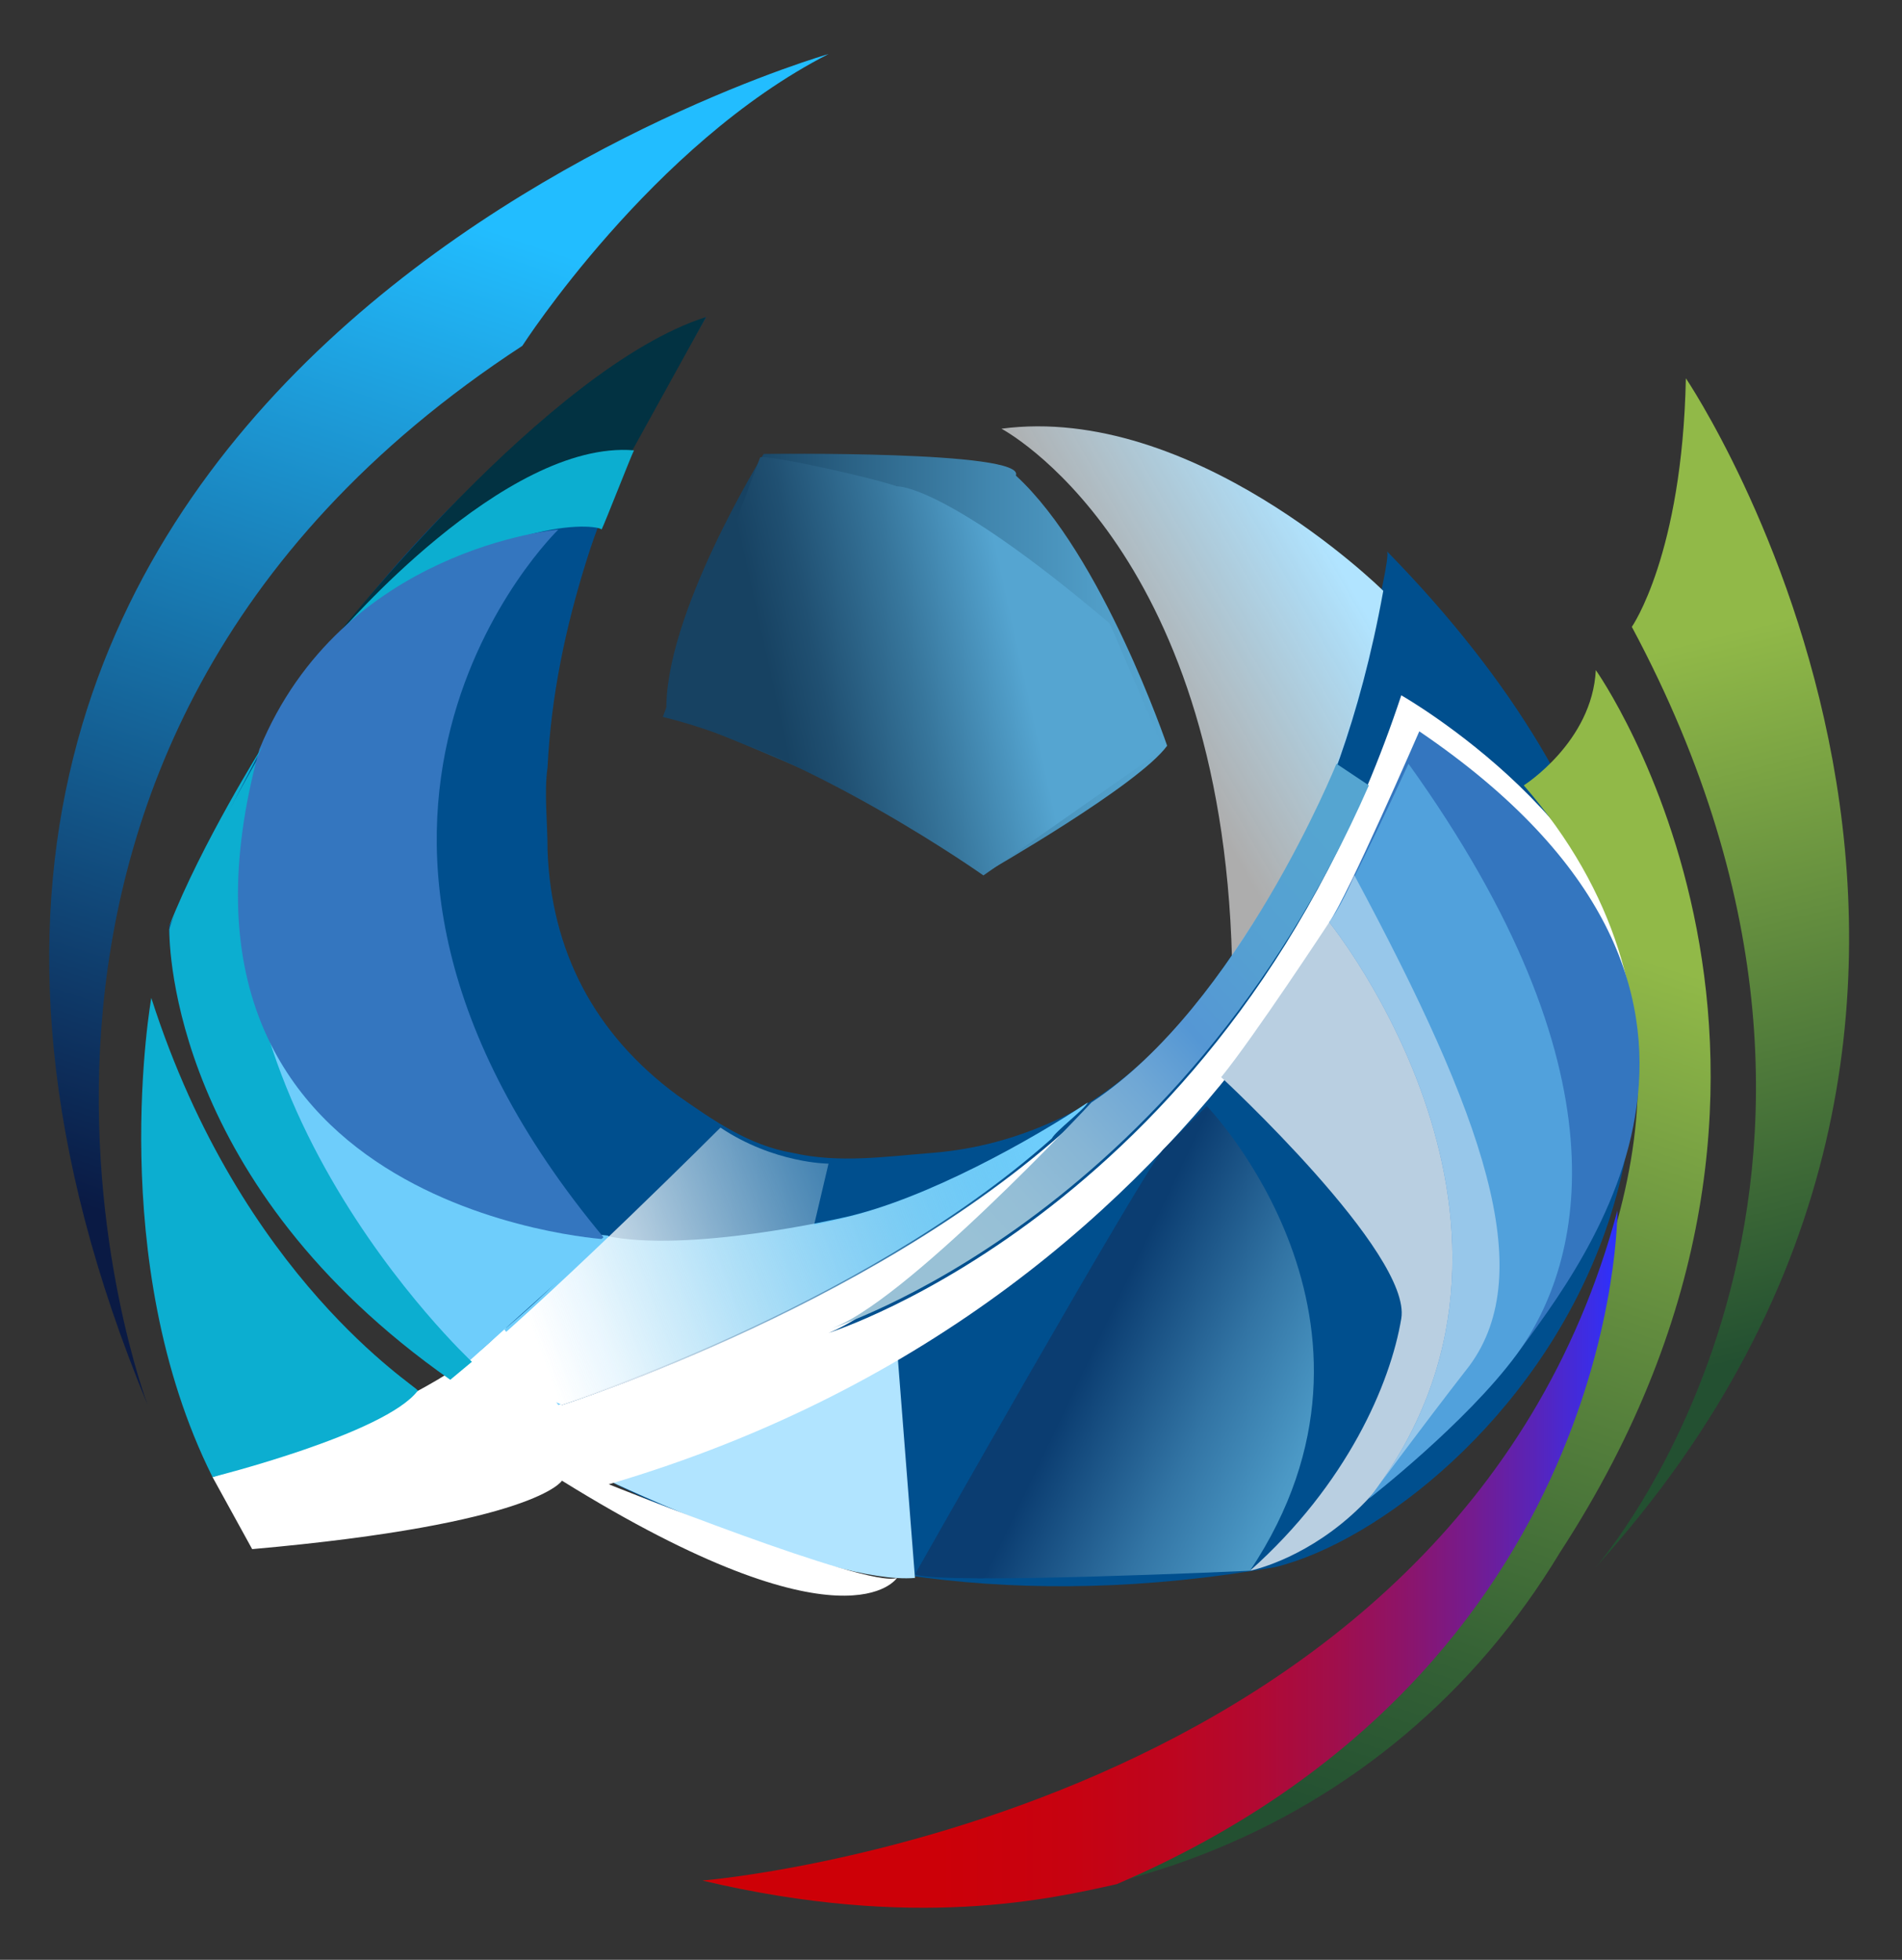 <?xml version="1.0" encoding="utf-8"?>
<!-- Generator: Adobe Illustrator 18.1.1, SVG Export Plug-In . SVG Version: 6.00 Build 0)  -->
<svg version="1.1" id="圖層_1" xmlns="http://www.w3.org/2000/svg" xmlns:xlink="http://www.w3.org/1999/xlink" x="0px" y="0px"
	 viewBox="0 0 52.8 54.4" enable-background="new 0 0 52.8 54.4" xml:space="preserve">
<rect x="0" y="0" width="52.8" height="54.4" fill="#333333" stroke="none"/>
<g>
	<linearGradient id="SVGID_1_" gradientUnits="userSpaceOnUse" x1="4.805" y1="34.317" x2="14.08" y2="6.511">
		<stop  offset="0" style="stop-color:#0A1A44"/>
		<stop  offset="1" style="stop-color:#22BDFF"/>
	</linearGradient>
	<path fill="url(#SVGID_1_)" d="M23,1.5c0,0-30.8,8.8-18.9,37.5c0,0-6.9-18.1,10.4-29.4C14.5,9.6,18.1,4,23,1.5z"/>
	<linearGradient id="SVGID_2_" gradientUnits="userSpaceOnUse" x1="48.992" y1="37.607" x2="44.175" y2="18.494">
		<stop  offset="0" style="stop-color:#235031"/>
		<stop  offset="1" style="stop-color:#91B948"/>
	</linearGradient>
	<path fill="url(#SVGID_2_)" d="M46.8,10.5c0,0,11.7,17.3-2.5,33c0,0,9.3-10.6,1-26.1C45.3,17.4,46.7,15.4,46.8,10.5z"/>
	<path fill="#004F8E" d="M19.6,8.8c0,0-9.4,4.2-14.9,16.9c0,0-0.1,4.3,3.9,8.9c4,4.5,12.4,11.4,26.8,8.9c5.7-1.4,17.5-13.5,3.1-28.2
		c0.1,0.1-0.3,1.7-0.3,1.8c-0.3,1.6-0.7,3.1-1.3,4.6c-0.7,1.8-1.8,3.5-2.9,5.1c-1.2,1.7-2.7,3.4-4.7,4.3c-1.1,0.5-2.2,0.8-3.4,0.9
		c-1.3,0.1-2.6,0.3-3.9,0c-1.2-0.2-2.2-0.9-3.2-1.6c-2.3-1.7-3.5-4-3.6-6.8c0-0.8-0.1-1.6,0-2.3c0.1-2,0.5-3.9,1.1-5.8
		c0.5-1.6,1.3-3.2,2.1-4.7C18.8,10.2,19.2,9.5,19.6,8.8C19.6,8.8,19.6,8.8,19.6,8.8z"/>
	<path fill="#B1E4FF" d="M24.9,37.4l-8,3.7c0,0,6.1,2.9,8.5,2.7L24.9,37.4z"/>
	<path fill="#FFFFFF" d="M5.9,41c0,0,6.7-2.2,8.1-4.2l1.6,2.2c0,0,9.2-2.9,14.7-8.3c0,0-5,5.4-7.3,6.3c0,0,11.2-3.5,15.9-17.7
		c0,0,6.5,3.7,6.6,8.9c0,0-4.5-6.4-6.1-7.8c0,0-4.5,15.5-22.5,20.8c0,0,7.2,2.9,8,2.6c0,0-1.4,2.2-9.3-2.7c0,0-0.7,1.2-8.6,1.9
		L5.9,41z"/>
	<path fill="#0CAED0" d="M4.2,27.7c0,0-1.3,7.3,1.7,13.3c0,0,4.8-1.2,5.7-2.4C11.6,38.5,6.7,35.5,4.2,27.7z"/>
	<path fill="#6ECDFB" d="M7.1,28c0,0,2.8,5.7,9.8,6.3L13,37.8C13,37.8,7.1,31.5,7.1,28z"/>
	<linearGradient id="SVGID_3_" gradientUnits="userSpaceOnUse" x1="31.515" y1="48.713" x2="39.585" y2="24.558">
		<stop  offset="0" style="stop-color:#235031"/>
		<stop  offset="0.206" style="stop-color:#346135"/>
		<stop  offset="0.614" style="stop-color:#618B3E"/>
		<stop  offset="1" style="stop-color:#91B948"/>
	</linearGradient>
	<path fill="url(#SVGID_3_)" d="M44.3,18.6c0,0,7.8,11-1,24.5c-4.7,7.8-13.8,11.5-23.8,9.1c0,0,16-1.1,23.3-13.2
		c2.5-4.8,4.7-11.2-0.5-17.2C42.3,21.8,44.2,20.6,44.3,18.6z"/>
	<path fill="#0CAED0" d="M13.1,37.8c0,0-8.5-7.9-5.8-17c0,0-2.5,4.4-2.6,5c0,0.5,0.1,7.1,7.8,12.5L13.1,37.8z"/>
	<path fill="none" d="M34.1,29.9c0,0,4.4,4.3,4.9,5.8c0,0-0.5,6.1-4.1,7.7c0,0-6.6,0.6-9.4,0.5c0,0,0.1-4.3-0.5-6.6
		C24.9,37.4,31.1,34,34.1,29.9z"/>
	<path fill="#B9CFE1" d="M36.9,25.6c0,0-2.1,3.2-3,4.3c0,0,5.3,4.9,5,6.7c-0.3,1.8-1.5,4.6-4.2,7c0,0,5.6-1.1,5.7-9
		C40.8,28.2,36.9,25.6,36.9,25.6z"/>
	<linearGradient id="SVGID_4_" gradientUnits="userSpaceOnUse" x1="19.495" y1="43.238" x2="44.932" y2="43.238">
		<stop  offset="0" style="stop-color:#CE0006"/>
		<stop  offset="0.258" style="stop-color:#CC0008"/>
		<stop  offset="0.396" style="stop-color:#C70210"/>
		<stop  offset="0.506" style="stop-color:#BE051E"/>
		<stop  offset="0.601" style="stop-color:#B20931"/>
		<stop  offset="0.687" style="stop-color:#A10E4A"/>
		<stop  offset="0.765" style="stop-color:#8D1469"/>
		<stop  offset="0.839" style="stop-color:#751B8E"/>
		<stop  offset="0.908" style="stop-color:#5924B8"/>
		<stop  offset="0.971" style="stop-color:#3B2DE7"/>
		<stop  offset="1" style="stop-color:#2B32FF"/>
	</linearGradient>
	<path fill="url(#SVGID_4_)" d="M44.9,33.6c0,0,0.1,12.7-13.9,18.7c-1.8,0.4-5.6,1.3-11.5-0.1C19.5,52.2,40.4,50.5,44.9,33.6z"/>
	<path fill="#023242" d="M9.3,17.7c0,0,5.9-7.5,10.3-8.9l-2.1,3.8L9.3,17.7z"/>
	<linearGradient id="SVGID_5_" gradientUnits="userSpaceOnUse" x1="18.444" y1="18.39" x2="32.323" y2="18.39">
		<stop  offset="0.163" style="stop-color:#174262"/>
		<stop  offset="0.366" style="stop-color:#2A6184"/>
		<stop  offset="0.647" style="stop-color:#4186AE"/>
		<stop  offset="0.868" style="stop-color:#509DC7"/>
		<stop  offset="1" style="stop-color:#55A5D1"/>
	</linearGradient>
	<path fill="url(#SVGID_5_)" d="M21.2,12.6c0,0-2.8,4.5-2.7,7.2c0,0,8.1,3.1,8.9,4.4c0,0,4.2-2.4,5-3.5c0,0-1.8-5.3-4.2-7.5
		C28.5,12.5,21.2,12.6,21.2,12.6z"/>
	<linearGradient id="SVGID_6_" gradientUnits="userSpaceOnUse" x1="27.089" y1="36.055" x2="37.369" y2="40.975">
		<stop  offset="0.31" style="stop-color:#0B3D71"/>
		<stop  offset="0.627" style="stop-color:#3274A4"/>
		<stop  offset="0.87" style="stop-color:#4B98C5"/>
		<stop  offset="1" style="stop-color:#55A5D1"/>
	</linearGradient>
	<path fill="url(#SVGID_6_)" d="M33.5,30.7c0,0,5.8,6,1.2,12.9c0,0-8.6,0.4-9.3,0.1c0,0,6.4-11.3,6.9-11.8
		C32.8,31.4,33.5,30.7,33.5,30.7z"/>
	<linearGradient id="SVGID_7_" gradientUnits="userSpaceOnUse" x1="19.495" y1="19.441" x2="28.176" y2="17.519">
		<stop  offset="0.222" style="stop-color:#174262"/>
		<stop  offset="0.374" style="stop-color:#205072"/>
		<stop  offset="0.671" style="stop-color:#37769C"/>
		<stop  offset="1" style="stop-color:#55A5D1"/>
	</linearGradient>
	<path fill="url(#SVGID_7_)" d="M24.9,13.5c0,0,1.3-0.1,5.9,3.8c0.1,0.2,1.5,3.5,1.5,3.5l-5,3.5c0,0-4.8-3.4-8.9-4.4l2.7-7.2
		C21.2,12.6,24,13.2,24.9,13.5z"/>
	<linearGradient id="SVGID_8_" gradientUnits="userSpaceOnUse" x1="31.527" y1="18.914" x2="37.17" y2="15.69">
		<stop  offset="0" style="stop-color:#FFFFFF;stop-opacity:0.6"/>
		<stop  offset="0.181" style="stop-color:#EBF8FF;stop-opacity:0.672"/>
		<stop  offset="0.519" style="stop-color:#CBEDFF;stop-opacity:0.807"/>
		<stop  offset="0.804" style="stop-color:#B8E6FF;stop-opacity:0.922"/>
		<stop  offset="1" style="stop-color:#B1E4FF"/>
	</linearGradient>
	<path fill="url(#SVGID_8_)" d="M27.8,11.9c0,0,6.1,3.2,6.4,14.7c0,0,2.9-3,4.2-10.2C38.3,16.3,33.1,11.2,27.8,11.9z"/>
	<path fill="#0CAED0" d="M9.4,17.6c0,0,4.6-5.4,8.2-5.1c-0.1,0.2-0.8,2-0.9,2.2C16.7,14.6,14.2,14.1,9.4,17.6z"/>
	<path fill="#3476BF" d="M15.5,14.7c0,0-8.4,8.1,1.3,19.7l0,0c0,0-13.1-0.8-9.6-13.6C9.5,15.2,15.5,14.7,15.5,14.7z"/>
	<path fill="#3476BF" d="M36.9,25.6c0,0,6.9,8.5,1.1,16c0,0,2.7-2.1,4.1-4C44,35,50,27.5,39.4,20.3C39.4,20.3,37.4,24.9,36.9,25.6z"
		/>
	<path opacity="0.5" fill="#6ECDFB" d="M36.9,25.6c0,0,6.9,8.5,1.1,16c0,0,2.7-2.1,4.1-4c1.9-2.6,3.1-7.9-3-16.4
		C39.1,21.2,37.4,24.9,36.9,25.6z"/>
	<path opacity="0.4" fill="#FFFFFF" d="M36.9,25.6c0,0,6.9,8.5,1.1,16c0,0,1.4-1.9,2.8-3.7c1.9-2.6,0.4-6.9-3.2-13.6
		C37.6,24.2,37.4,24.9,36.9,25.6z"/>
	<path fill="#0CAED0" d="M7.3,20.7c0,0-1.7,2.7-2.6,5"/>
	<linearGradient id="SVGID_9_" gradientUnits="userSpaceOnUse" x1="26.201" y1="33.599" x2="37.342" y2="23.587">
		<stop  offset="0" style="stop-color:#99C1D6"/>
		<stop  offset="0.126" style="stop-color:#94BED6"/>
		<stop  offset="0.273" style="stop-color:#86B5D5"/>
		<stop  offset="0.429" style="stop-color:#6FA7D5"/>
		<stop  offset="0.562" style="stop-color:#5597D4"/>
		<stop  offset="0.752" style="stop-color:#55A0D2"/>
		<stop  offset="1" style="stop-color:#55A5D1"/>
	</linearGradient>
	<path fill="url(#SVGID_9_)" d="M37.1,21.2c0,0-2.7,6.7-6.8,9.4c0,0-5.3,5.7-7.3,6.3c0,0,9.7-3,15-15.1L37.1,21.2z"/>
	<path fill="#6ECDFB" d="M23.4,33.8L23.4,33.8c0,0-4.3,1-6.6,0.5c-1.1,1-1.6,1.6-2.8,2.6l1.5,2.1c0,0,8.3-2.6,13.7-7.4
		c0.1-0.2,0.9-0.8,1-1C28.7,31.6,25.7,33.3,23.4,33.8z"/>
	<linearGradient id="SVGID_10_" gradientUnits="userSpaceOnUse" x1="14.568" y1="36.364" x2="28.495" y2="31.141">
		<stop  offset="0" style="stop-color:#FFFFFF"/>
		<stop  offset="0.127" style="stop-color:#FAFCFE;stop-opacity:0.873"/>
		<stop  offset="0.285" style="stop-color:#EAF4F9;stop-opacity:0.715"/>
		<stop  offset="0.458" style="stop-color:#D1E7F3;stop-opacity:0.542"/>
		<stop  offset="0.643" style="stop-color:#AED4E9;stop-opacity:0.357"/>
		<stop  offset="0.835" style="stop-color:#81BDDD;stop-opacity:0.165"/>
		<stop  offset="1" style="stop-color:#55A5D1;stop-opacity:0"/>
	</linearGradient>
	<path fill="url(#SVGID_10_)" d="M30.3,30.6c-1.9,1.1-4.5,2.8-7.7,3.4l0.4-1.7c0,0-1.5,0-3-1c0,0-4.3,4.3-6.9,6.5l2.5,1.2
		c0,0,8.3-2.6,13.7-7.4C29.5,31.4,30.2,30.8,30.3,30.6z"/>
</g>
</svg>
